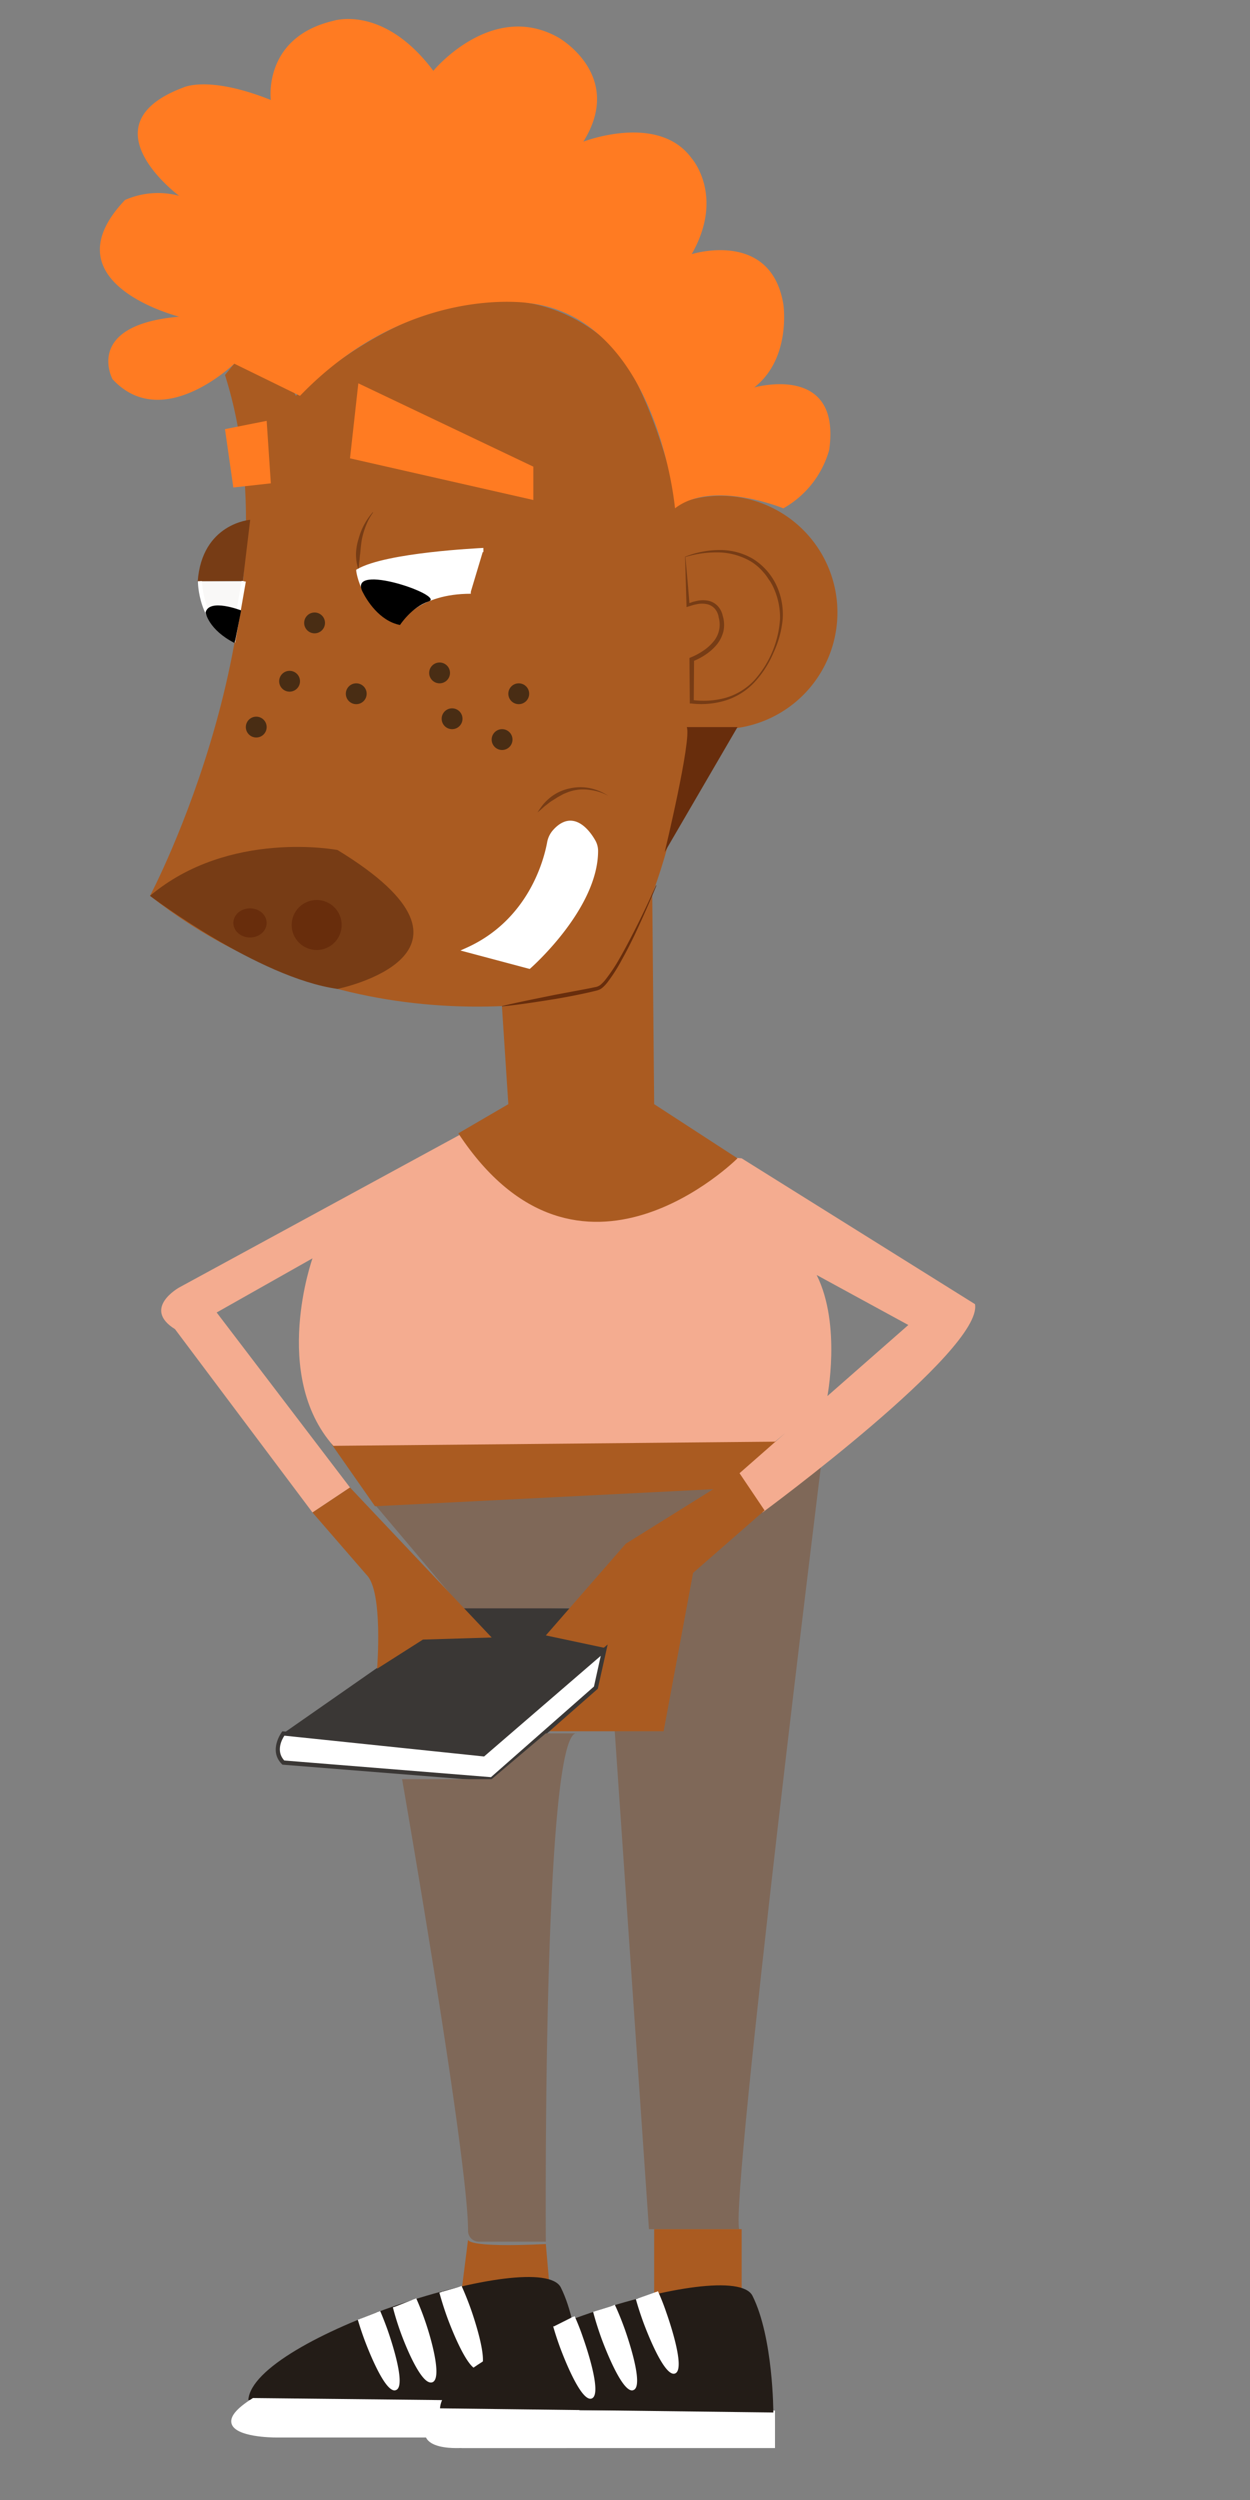 <svg xmlns="http://www.w3.org/2000/svg" width="300" height="600" viewBox="0 0 300 600"><rect x="0" y="0" width="300" height="600" fill="#808080" stroke="none"/><defs><style>.cls-1{fill:#aa5b21;}.cls-2{fill:#ff7b22;}.cls-3{fill:#773c15;}.cls-4{fill:#fff;}.cls-5{fill:#f9f8f7;}.cls-6{fill:#492d14;}.cls-7{fill:#682d0c;}.cls-8{fill:#7f6858;}.cls-9{fill:#f4ac90;}.cls-10{fill:#3a3735;}.cls-11{fill:#231c17;}</style></defs><title>test</title><g id="Layer_3" data-name="Layer 3"><path class="cls-1" d="M54,90l9-11,8,16s45-44,78-10c0,0,9,13,14,38,0,0,14,65-18,115,0,0-58,17-109-23C36,215,72,147,54,90Z"/><polygon class="cls-2" points="128 112 128 120 84 110 86 92 128 112"/><polygon class="cls-2" points="64 101 65 116 56 117 54 103 64 101"/><path class="cls-1" d="M164.36,173.64C164,176.48,170,175,173,175a28,28,0,1,0-11.67-53.46S166.73,155.29,164.36,173.64Z"/><path class="cls-3" d="M164.42,133.62a20.65,20.65,0,0,1,4-1.18,21.33,21.33,0,0,1,4.15-.43,15.57,15.57,0,0,1,8.08,2.08,15,15,0,0,1,5.62,6.23,16.58,16.58,0,0,1,1.58,8.22,24.16,24.16,0,0,1-2.16,8,24.56,24.56,0,0,1-4.43,7,16.12,16.12,0,0,1-7,4.53,19.86,19.86,0,0,1-8.32.77l-.39,0v-.4l-.08-10.19v-.34l.34-.14a16.21,16.21,0,0,0,2.9-1.55,11.15,11.15,0,0,0,2.44-2.15,6.33,6.33,0,0,0,1.32-5.94v-.07a4.15,4.15,0,0,0-.89-1.94,3.5,3.5,0,0,0-1.82-1.1,5.9,5.9,0,0,0-2.26-.06c-.38.08-.76.15-1.14.25l-1.14.35-.46.15,0-.45C164.63,141.32,164.53,137.42,164.42,133.62Zm.08.06c.35,3.92.7,7.75,1,11.53l-.48-.3,1.18-.43c.4-.12.81-.2,1.22-.3a6.84,6.84,0,0,1,2.59,0,4.35,4.35,0,0,1,2.3,1.33,4.9,4.9,0,0,1,1.17,2.42v-.07a7.51,7.51,0,0,1,.15,3.62,8.23,8.23,0,0,1-1.61,3.24,12.41,12.41,0,0,1-2.65,2.37,15.54,15.54,0,0,1-3.13,1.64l.34-.49-.08,10.19-.39-.44a20.12,20.12,0,0,0,8-.5,15.25,15.25,0,0,0,6.88-4.18,24.38,24.38,0,0,0,6.22-14.81,17.25,17.25,0,0,0-1.73-7.81c-.14-.3-.32-.59-.48-.88s-.37-.56-.56-.83a11.23,11.23,0,0,0-1.2-1.61,12.53,12.53,0,0,0-3-2.6,16,16,0,0,0-7.67-2.19A25.87,25.87,0,0,0,164.5,133.68Z"/><path class="cls-4" d="M116,132s-23,1-30,5c0,0,1,9,10,12,0,0,4-7,17-7"/><path class="cls-4" d="M96.23,149.6l-.39-.13c-9.2-3.06-10.33-12.32-10.34-12.41l0-.33.28-.16c7-4,29.28-5,30.23-5.07l0,1c-.22,0-22.31,1-29.47,4.77.28,1.58,1.93,8.49,9.24,11.13,1-1.47,5.6-6.9,17.21-6.9v1c-12.52,0-16.53,6.68-16.57,6.75Z"/><path class="cls-3" d="M89.54,123a13.79,13.79,0,0,0-1.69,3.11,18.76,18.76,0,0,0-1,3.35c-.21,1.16-.29,2.32-.41,3.47-.1.58-.1,1.16-.19,1.75s-.09,1.18-.2,1.78l-.1,0a11.63,11.63,0,0,1-.51-3.61,13.35,13.35,0,0,1,.64-3.6,15.82,15.82,0,0,1,3.4-6.33Z"/><path class="cls-3" d="M60.05,124.75s-11.59.85-12.6,14.81l10.83-.11Z"/><path class="cls-5" d="M48,139.5s-.11,10.12,8.06,14l2.44-14"/><path class="cls-4" d="M56.44,154.23l-.6-.28c-8.36-4-8.34-14.35-8.34-14.46l1,0c0,.09,0,9.35,7.18,13.24L58,139.41l1,.18Z"/><circle class="cls-6" cx="75.5" cy="149.5" r="2.5"/><circle class="cls-6" cx="69.5" cy="163.5" r="2.5"/><circle class="cls-6" cx="85.5" cy="166.5" r="2.5"/><circle class="cls-6" cx="61.5" cy="174.5" r="2.5"/><circle class="cls-6" cx="105.5" cy="161.5" r="2.5"/><circle class="cls-6" cx="108.5" cy="172.5" r="2.5"/><circle class="cls-6" cx="124.5" cy="166.5" r="2.5"/><circle class="cls-6" cx="120.5" cy="177.5" r="2.5"/><path class="cls-3" d="M146,191a12.4,12.4,0,0,0-4.5-1.42,10.29,10.29,0,0,0-5.72.76l-.53.21-.51.28c-.33.19-.68.36-1,.56l-1,.64a7.84,7.84,0,0,0-1,.68c-.31.24-.61.49-.94.72-.59.51-1.16,1.06-1.81,1.56L129,195a19.52,19.52,0,0,1,1.41-2,13,13,0,0,1,1.78-1.7,11,11,0,0,1,4.49-2.07,11.62,11.62,0,0,1,4.91-.07A12.66,12.66,0,0,1,146,191Z"/><path class="cls-4" d="M127,232s16-14.08,16-27.69a4.66,4.66,0,0,0-.63-2.42c-1.37-2.34-5-7.19-9.28-2.37a5.5,5.5,0,0,0-1.32,2.69c-.79,4.32-4.55,19-19.81,25.79Z"/><path class="cls-4" d="M127.13,232.55l-16.63-4.43,1.3-.58c15-6.67,18.74-21.14,19.52-25.42a6,6,0,0,1,1.44-2.93c1.44-1.62,3-2.36,4.51-2.21,2.63.26,4.62,3,5.57,4.66a5.12,5.12,0,0,1,.7,2.67c-.08,13.68-15.55,27.48-16.21,28.07Zm-13.67-4.68,13.41,3.58c1.82-1.67,15.6-14.73,15.67-27.14a4.23,4.23,0,0,0-.56-2.17c-.86-1.46-2.62-3.95-4.81-4.17-1.21-.12-2.45.51-3.67,1.88a5.18,5.18,0,0,0-1.2,2.45C131.52,206.58,127.87,220.77,113.46,227.87Z"/><path class="cls-3" d="M81,237.34S122,229,81,204c0,0-26-5-45,11C36,215,62,234.67,81,237.34Z"/><ellipse class="cls-7" cx="60" cy="221.5" rx="4" ry="3.5"/><circle class="cls-7" cx="76" cy="222" r="6"/><path class="cls-7" d="M177,174.5l-17.47,30s6.49-27,5.3-30Z"/><polygon class="cls-8" points="90 361.13 111.39 386.5 138.8 385.89 151.11 371.45 172.5 357 90 361.13"/><path class="cls-8" d="M197.2,350.5S175.34,526.93,177.4,535H155.75L147.5,415h10.31L165,376.66Z"/><polygon class="cls-1" points="175.08 357.21 90 361.5 79.5 346.49 190.5 345.82 175.08 357.21"/><path class="cls-1" d="M131,538.57l1,11.51L110.5,552l1.84-14.5S111.52,539.53,131,538.57Z"/><path class="cls-9" d="M111,272,43,309s-9,5-1,10l33,44,9-6L52,315l23-13s-10,28,5,45l106-1,12.5-10.5S202,318,196,306l22,12-41,36,6,9s53-39,51-50l-56-35Z"/><path class="cls-1" d="M156.54,211.83l0,2.9L157,265l20,13s-38,38-67-6l12-7-1.53-23.41L144,238S158.09,212.66,156.54,211.83Z"/><polygon class="cls-10" points="145 396 116 421 68 416 111 386 149 386 145 396"/><path class="cls-1" d="M84,357l34,36-16.5.5-11,7S92,382,88,378L75,363Z"/><polygon class="cls-1" points="177.44 353.5 150.18 370.5 131 392.5 145.13 395.5 143.12 404.5 131 415.5 159.27 415.5 166.34 377.5 183.5 362.5 177.44 353.5"/><path class="cls-4" d="M68,416s-3,4,0,7l50,4,25-22,2-9-29,25Z"/><path class="cls-10" d="M118.17,427.52l-.21,0-50.18-4-.13-.13c-3.27-3.27-.08-7.61-.05-7.65l.17-.23,48.07,5,30-25.84-2.37,10.63-.12.11Zm-49.94-5,49.6,4,24.72-21.75,1.63-7.37-28,24.16-47.92-5C67.71,417.36,66.11,420.24,68.23,422.52Z"/><path class="cls-8" d="M96.5,427s15.9,91.11,15.83,108.38a2.59,2.59,0,0,0,2.58,2.62H131s-.86-124,7.57-122H131l-13,11Z"/><path class="cls-11" d="M59.6,576l80,1s0-18-5-28S60.6,561,59.6,576Z"/><path class="cls-4" d="M129.25,584.5l-63,0s-18.93,0-5.41-8.47l79.63.87Z"/><path class="cls-4" d="M129.4,585l-63.12,0c-1,0-9.77-.09-10.7-3.31-.48-1.67,1.16-3.66,5-6.08l.13-.08h.15l81.22.89ZM61,576.5c-4.32,2.73-4.66,4.23-4.47,4.88.54,1.89,6.26,2.59,9.74,2.59l62.81,0,9.81-6.65Z"/><path class="cls-4" d="M110.31,548.83c.72,1.6,1.45,3.4,2.14,5.32,2.62,7.28,3.69,13.56,2.39,14s-4.47-5-7.09-12.32c-.73-2-1.34-4-1.81-5.76"/><path class="cls-4" d="M114.69,568.7c-2.81,0-7.22-12.15-7.41-12.68-.72-2-1.34-4-1.83-5.8l1-.26c.48,1.81,1.09,3.74,1.8,5.72,2.86,8,5.69,12,6.44,12h0c.58-.41.18-5.37-2.7-13.38-.67-1.87-1.39-3.65-2.13-5.28l.91-.41c.75,1.66,1.48,3.46,2.16,5.35.2.56,4.88,13.66,2.09,14.66A.87.87,0,0,1,114.69,568.7Z"/><path class="cls-4" d="M99.4,551.8c.71,1.59,1.42,3.38,2.08,5.3,2.55,7.34,3.48,13.69,2.06,14.18s-4.62-5.07-7.17-12.41c-.64-1.83-1.18-3.61-1.6-5.24"/><path class="cls-4" d="M103.38,571.8c-2.4,0-5.9-8.22-7.49-12.76-.63-1.82-1.17-3.59-1.6-5.29l1-.25c.44,1.67,1,3.42,1.59,5.21,2.88,8.3,5.84,12.33,6.54,12.09s.51-5.25-2.37-13.54c-.64-1.85-1.34-3.62-2.07-5.26l.91-.41c.74,1.67,1.45,3.46,2.1,5.34,1.66,4.76,4.15,14,1.76,14.82A1,1,0,0,1,103.38,571.8Z"/><path class="cls-4" d="M90.76,554.85c.57,1.33,1.15,2.78,1.69,4.3,2.62,7.28,3.69,13.56,2.39,14s-4.47-5-7.09-12.32c-.53-1.48-1-2.92-1.4-4.27"/><path class="cls-4" d="M94.69,573.7c-2.81,0-7.22-12.15-7.41-12.68-.52-1.45-1-2.9-1.41-4.3l1-.29c.41,1.39.87,2.82,1.39,4.25,2.86,8,5.69,12,6.44,12h0c.58-.41.18-5.37-2.7-13.38-.53-1.48-1.1-2.91-1.68-4.27l.92-.39c.59,1.37,1.16,2.83,1.7,4.32.2.56,4.88,13.66,2.09,14.66A.87.87,0,0,1,94.69,573.7Z"/><rect class="cls-1" x="157" y="535" width="21" height="16"/><path class="cls-2" d="M72,95,56.23,87.28S39,104,27,91c0,0-7-13,16-15,0,0-32-8-13-28a19.58,19.58,0,0,1,13-1S20,30,44,21c0,0,6-3,21,3,0,0-2-15,15-19,0,0,12-4,24,12,0,0,14-17,30-8,0,0,16,9,6,25,0,0,18-7,26,4,0,0,8,9,0,23,0,0,19-6,22,12,0,0,2,13-7,20,0,0,21-6,18,15a23.28,23.28,0,0,1-11,14s-17-7-26,0c0,0-4-45.51-35-49.25C127,72.75,98,68,72,95Z"/><path class="cls-7" d="M157.55,212.52q-2.48,6-5.26,11.92c-.95,1.95-1.92,3.9-3,5.81a39.48,39.48,0,0,1-3.52,5.54,8.53,8.53,0,0,1-1.17,1.24,3,3,0,0,1-.79.5,5.23,5.23,0,0,1-.84.26c-1.06.27-2.12.5-3.19.73-2.13.45-4.26.85-6.4,1.22-4.29.69-8.58,1.36-12.9,1.81l0-.1c4.23-1,8.49-1.83,12.74-2.7l6.39-1.2c1.06-.2,2.13-.4,3.17-.63a2.78,2.78,0,0,0,1.31-.54,8.73,8.73,0,0,0,1.09-1.1,40.16,40.16,0,0,0,3.57-5.35c1.07-1.87,2.09-3.79,3.08-5.72,2-3.85,3.84-7.77,5.61-11.73Z"/><path class="cls-4" d="M185.5,578.5V587H110.89s-14.92,1.06-5-8.5"/><path class="cls-4" d="M109.53,587.54c-2.21,0-6.29-.32-7.31-2.59-.75-1.69.35-3.92,3.35-6.81l.7.72c-2.6,2.49-3.68,4.46-3.13,5.68.89,2,5.87,2.09,7.72,2H185v-8h1v9H110.89C110.72,587.51,110.22,587.54,109.53,587.54Z"/><path class="cls-11" d="M105.6,578l80,1s0-18-5-28S106.6,563,105.6,578Z"/><path class="cls-4" d="M147.09,553.36c.8,1.71,1.6,3.68,2.36,5.79,2.62,7.28,3.69,13.56,2.39,14s-4.47-5-7.09-12.32c-.78-2.18-1.43-4.27-1.91-6.14"/><path class="cls-4" d="M151.69,573.7c-2.81,0-7.22-12.15-7.41-12.68-.77-2.15-1.42-4.23-1.93-6.19l1-.25c.5,1.93,1.14,4,1.9,6.1,2.86,8,5.69,12,6.44,12h0c.58-.41.18-5.37-2.7-13.38-.73-2.05-1.52-4-2.34-5.75l.9-.42c.84,1.79,1.64,3.76,2.38,5.83.2.56,4.88,13.66,2.09,14.66A.87.87,0,0,1,151.69,573.7Z"/><path class="cls-4" d="M137.42,556.09c.69,1.54,1.38,3.24,2,5.06,2.62,7.28,3.69,13.56,2.39,14s-4.47-5-7.09-12.32c-.58-1.61-1.08-3.18-1.5-4.64"/><path class="cls-4" d="M141.69,575.7c-2.81,0-7.22-12.15-7.41-12.68-.57-1.58-1.08-3.15-1.51-4.67l1-.27c.43,1.49.93,3,1.49,4.6,2.86,8,5.69,12,6.44,12h0c.58-.41.18-5.37-2.7-13.38-.64-1.77-1.31-3.46-2-5l.91-.41c.71,1.58,1.4,3.3,2,5.09.2.56,4.88,13.66,2.09,14.66A.87.87,0,0,1,141.69,575.7Z"/><path class="cls-4" d="M157.42,550.09c.69,1.54,1.38,3.24,2,5.06,2.62,7.28,3.69,13.56,2.39,14s-4.47-5-7.09-12.32c-.65-1.82-1.21-3.57-1.66-5.19"/><path class="cls-4" d="M161.69,569.7c-2.81,0-7.22-12.15-7.41-12.68-.64-1.79-1.21-3.55-1.67-5.22l1-.27c.46,1.65,1,3.39,1.65,5.15,2.86,8,5.69,12,6.44,12h0c.58-.41.18-5.37-2.7-13.38-.64-1.77-1.31-3.46-2-5l.91-.41c.71,1.58,1.4,3.3,2,5.09.2.56,4.88,13.66,2.09,14.66A.87.87,0,0,1,161.69,569.7Z"/><path d="M96,150s2.78-4.31,6.89-5.66S83.39,134.79,87,142C88,144,91,149,96,150Z"/><path d="M56.5,153.5l1.37-7s-7.69-3-8.53.5c0,0,.69,4.13,6.93,7.31"/></g></svg>
